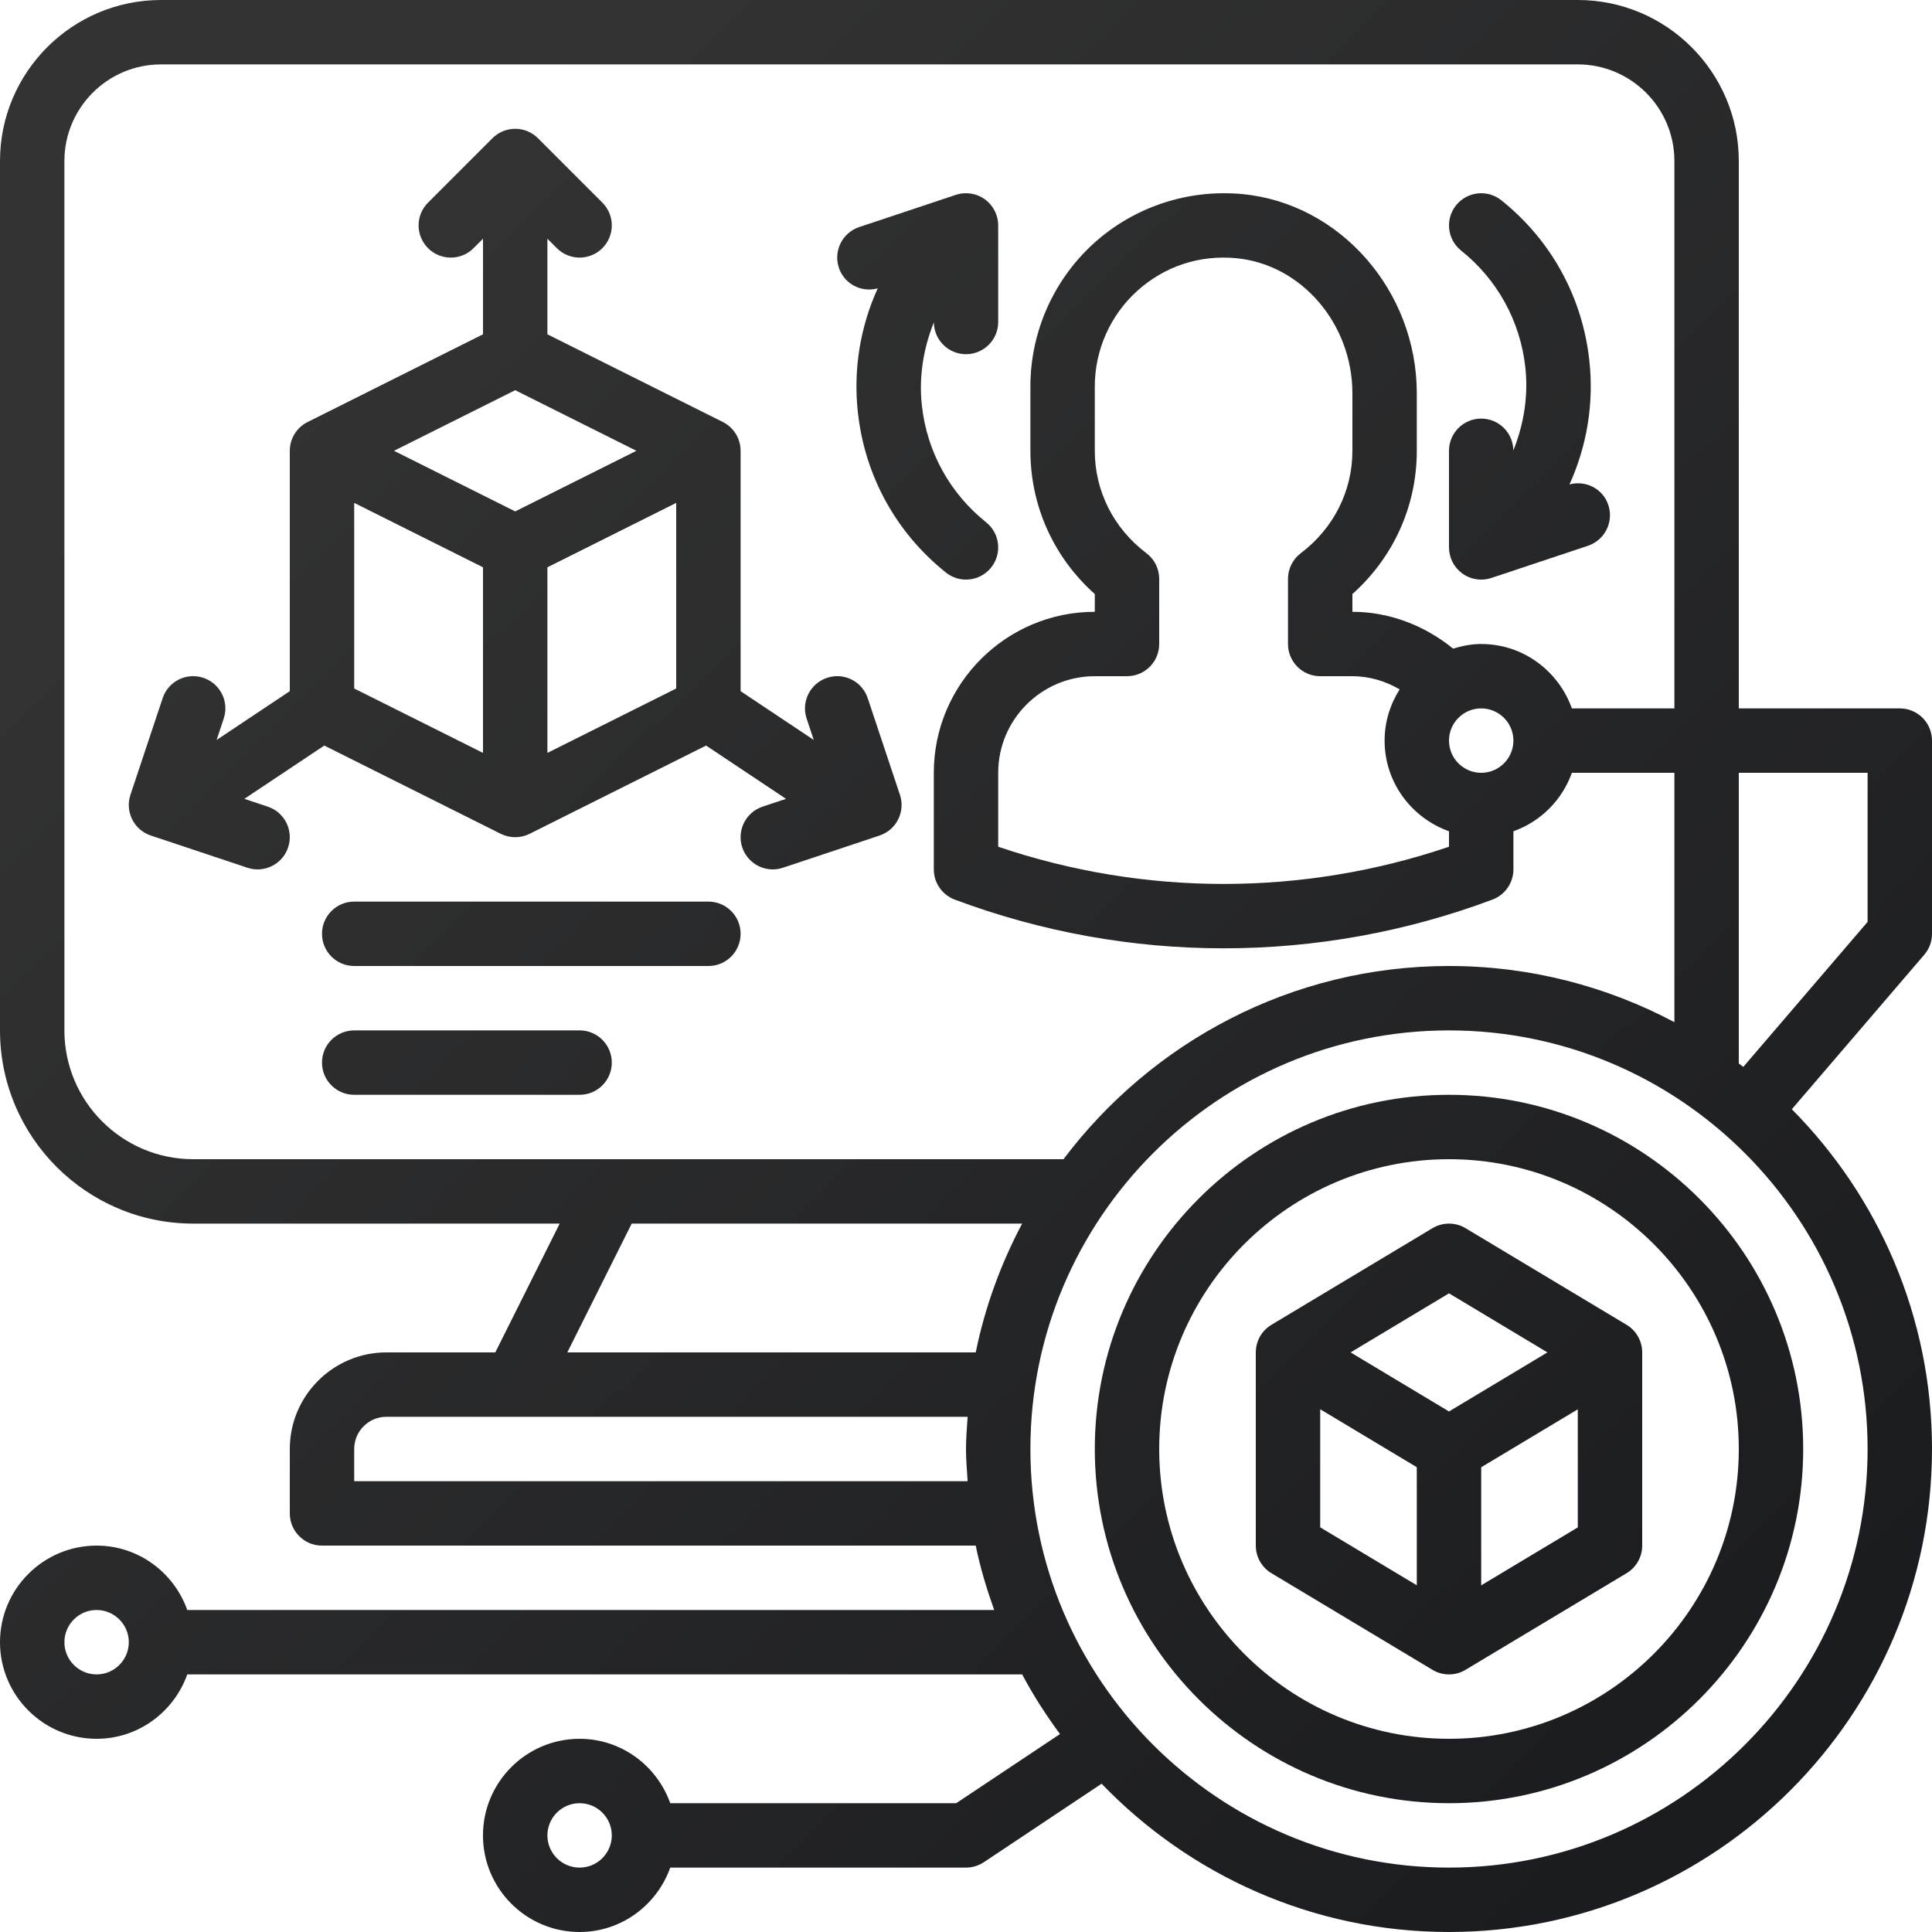 <?xml version="1.0" encoding="UTF-8" standalone="no"?><svg xmlns="http://www.w3.org/2000/svg" xmlns:xlink="http://www.w3.org/1999/xlink" fill="#000000" height="60" preserveAspectRatio="xMidYMid meet" version="1" viewBox="2.0 2.0 60.0 60.0" width="60" zoomAndPan="magnify"><g><g><linearGradient gradientUnits="userSpaceOnUse" id="a" x1="-1.955" x2="62.61" xlink:actuate="onLoad" xlink:show="other" xlink:type="simple" y1="2.358" y2="67.706"><stop offset="0.161" stop-color="#333333"/><stop offset="0.859" stop-color="#1b1c1f"/></linearGradient><path d="M10.316,27.051l-0.727-0.242l2.482-1.655l5.481,2.741C17.693,27.965,17.847,28,18,28 s0.307-0.035,0.447-0.105l5.481-2.741l2.482,1.655l-0.727,0.242c-0.523,0.175-0.807,0.741-0.632,1.265 C25.191,28.735,25.581,29,26,29c0.104,0,0.211-0.017,0.316-0.052l3-1c0.523-0.175,0.807-0.741,0.632-1.265l-1-3 c-0.175-0.523-0.735-0.809-1.265-0.632c-0.523,0.175-0.807,0.741-0.632,1.265l0.221,0.664L25,23.465V16 c0-0.379-0.214-0.725-0.553-0.895L19,12.382V9.414l0.293,0.293C19.488,9.902,19.744,10,20,10s0.512-0.098,0.707-0.293 c0.391-0.391,0.391-1.023,0-1.414l-2-2c-0.391-0.391-1.023-0.391-1.414,0l-2,2c-0.391,0.391-0.391,1.023,0,1.414 s1.023,0.391,1.414,0L17,9.414v2.968l-5.447,2.724C11.214,15.275,11,15.621,11,16v7.465L8.727,24.98l0.221-0.664 c0.175-0.524-0.108-1.09-0.632-1.265c-0.527-0.177-1.091,0.109-1.265,0.632l-1,3c-0.175,0.524,0.108,1.09,0.632,1.265l3,1 C9.789,28.984,9.896,29,10,29c0.419,0,0.809-0.265,0.948-0.684C11.123,27.792,10.84,27.226,10.316,27.051z M13,17.618l4,2v5.764 l-4-2V17.618z M18,14.118L21.764,16L18,17.882L14.236,16L18,14.118z M19,25.382v-5.764l4-2v5.764L19,25.382z" fill="url(#a)"/><linearGradient gradientUnits="userSpaceOnUse" id="b" x1="9.39" x2="73.956" xlink:actuate="onLoad" xlink:show="other" xlink:type="simple" y1="-8.852" y2="56.496"><stop offset="0.161" stop-color="#333333"/><stop offset="0.859" stop-color="#1b1c1f"/></linearGradient><path d="M29.258,10.956c-0.543,1.198-0.764,2.52-0.615,3.861c0.218,1.966,1.188,3.729,2.732,4.963 C31.56,19.928,31.78,20,31.999,20c0.294,0,0.584-0.128,0.782-0.375c0.345-0.431,0.274-1.061-0.156-1.405 c-1.127-0.901-1.836-2.188-1.995-3.623c-0.099-0.896,0.047-1.773,0.372-2.587C31.007,12.557,31.451,13,32,13c0.553,0,1-0.448,1-1 V9c0-0.321-0.154-0.623-0.415-0.811C32.322,8,31.988,7.951,31.684,8.051l-3,1c-0.523,0.175-0.807,0.741-0.632,1.265 C28.22,10.82,28.746,11.092,29.258,10.956z" fill="url(#b)"/><linearGradient gradientUnits="userSpaceOnUse" id="c" x1="17.518" x2="82.084" xlink:actuate="onLoad" xlink:show="other" xlink:type="simple" y1="-16.883" y2="48.465"><stop offset="0.161" stop-color="#333333"/><stop offset="0.859" stop-color="#1b1c1f"/></linearGradient><path d="M47.415,19.811C47.588,19.936,47.793,20,48,20c0.106,0,0.213-0.017,0.316-0.051l3-1 c0.523-0.175,0.807-0.741,0.632-1.265c-0.168-0.504-0.695-0.777-1.206-0.64c0.543-1.198,0.764-2.52,0.615-3.861 c-0.218-1.966-1.188-3.729-2.732-4.963c-0.433-0.345-1.06-0.274-1.406,0.156c-0.345,0.431-0.274,1.061,0.156,1.405 c1.127,0.901,1.836,2.188,1.995,3.623c0.099,0.896-0.047,1.773-0.372,2.587C48.993,15.443,48.549,15,48,15c-0.553,0-1,0.448-1,1v3 C47,19.321,47.154,19.623,47.415,19.811z" fill="url(#c)"/><linearGradient gradientUnits="userSpaceOnUse" id="d" x1="-5.925" x2="58.641" xlink:actuate="onLoad" xlink:show="other" xlink:type="simple" y1="6.279" y2="71.627"><stop offset="0.161" stop-color="#333333"/><stop offset="0.859" stop-color="#1b1c1f"/></linearGradient><path d="M24,30H13c-0.553,0-1,0.448-1,1s0.447,1,1,1h11c0.553,0,1-0.448,1-1S24.553,30,24,30z" fill="url(#d)"/><linearGradient gradientUnits="userSpaceOnUse" id="e" x1="-8.936" x2="55.629" xlink:actuate="onLoad" xlink:show="other" xlink:type="simple" y1="9.255" y2="74.603"><stop offset="0.161" stop-color="#333333"/><stop offset="0.859" stop-color="#1b1c1f"/></linearGradient><path d="M20,34h-7c-0.553,0-1,0.448-1,1s0.447,1,1,1h7c0.553,0,1-0.448,1-1S20.553,34,20,34z" fill="url(#e)"/><linearGradient gradientUnits="userSpaceOnUse" id="f" x1="0.094" x2="64.659" xlink:actuate="onLoad" xlink:show="other" xlink:type="simple" y1="0.333" y2="65.681"><stop offset="0.161" stop-color="#333333"/><stop offset="0.859" stop-color="#1b1c1f"/></linearGradient><path d="M62,31v-6c0-0.552-0.447-1-1-1h-5V7c0-2.757-2.243-5-5-5H7C4.243,2,2,4.243,2,7v27 c0,3.309,2.691,6,6,6h11.382l-2,4H14c-1.654,0-3,1.346-3,3v2c0,0.552,0.447,1,1,1h20.302c0.14,0.687,0.342,1.35,0.573,2H7.816 C7.402,50.839,6.302,50,5,50c-1.654,0-3,1.346-3,3s1.346,3,3,3c1.302,0,2.402-0.839,2.816-2h25.928 c0.344,0.649,0.742,1.264,1.175,1.853L31.697,58h-8.882c-0.414-1.161-1.514-2-2.816-2c-1.654,0-3,1.346-3,3s1.346,3,3,3 c1.302,0,2.402-0.839,2.816-2H32c0.197,0,0.391-0.059,0.555-0.168l3.656-2.437C38.94,60.228,42.764,62,47,62 c8.271,0,15-6.729,15-15c0-4.111-1.665-7.84-4.353-10.552l4.112-4.797C61.915,31.47,62,31.239,62,31z M5,54c-0.552,0-1-0.449-1-1 s0.448-1,1-1s1,0.449,1,1S5.552,54,5,54z M20,60c-0.552,0-1-0.449-1-1s0.448-1,1-1s1,0.449,1,1S20.552,60,20,60z M4,34V7 c0-1.654,1.346-3,3-3h44c1.654,0,3,1.346,3,3v17h-3.184c-0.414-1.161-1.514-2-2.816-2c-0.305,0-0.594,0.059-0.872,0.144 C46.242,21.422,45.143,21,44,21v-0.551c1.277-1.141,2-2.736,2-4.449v-1.785c0-3.18-2.378-5.897-5.414-6.187 c-1.692-0.161-3.373,0.398-4.621,1.532C34.716,10.695,34,12.313,34,14v2c0,1.713,0.723,3.308,2,4.449V21c-2.757,0-5,2.243-5,5v3 c0,0.417,0.259,0.79,0.648,0.937c2.693,1.009,5.522,1.514,8.352,1.514s5.658-0.505,8.352-1.514C48.741,29.79,49,29.417,49,29 v-1.184c0.847-0.302,1.514-0.969,1.816-1.816H54v7.744C51.908,32.635,49.528,32,47,32c-4.893,0-9.232,2.365-11.972,6H8 C5.794,38,4,36.206,4,34z M37.603,19.18C36.584,18.41,36,17.251,36,16v-2c0-1.125,0.478-2.204,1.311-2.96 c0.844-0.767,1.939-1.131,3.086-1.021C42.417,10.212,44,12.055,44,14.215V16c0,1.251-0.584,2.41-1.603,3.18 C42.146,19.369,42,19.664,42,19.978V22c0,0.552,0.447,1,1,1h1c0.526,0,1.022,0.151,1.467,0.409C45.175,23.871,45,24.414,45,25 c0,1.302,0.839,2.402,2,2.816v0.48c-4.541,1.541-9.459,1.541-14,0V26c0-1.654,1.346-3,3-3h1c0.553,0,1-0.448,1-1v-2.022 C38,19.664,37.854,19.369,37.603,19.18z M48,26c-0.552,0-1-0.449-1-1s0.448-1,1-1s1,0.449,1,1S48.552,26,48,26z M21.618,40h12.125 c-0.658,1.242-1.152,2.583-1.441,4H19.618L21.618,40z M13,48v-1c0-0.551,0.448-1,1-1h18.051C32.029,46.332,32,46.662,32,47 s0.029,0.668,0.051,1H13z M47,60c-7.168,0-13-5.832-13-13s5.832-13,13-13s13,5.832,13,13S54.168,60,47,60z M60,30.63l-3.86,4.503 c-0.046-0.036-0.094-0.07-0.14-0.105V26h4V30.63z" fill="url(#f)"/><linearGradient gradientUnits="userSpaceOnUse" id="g" x1="0.498" x2="65.063" xlink:actuate="onLoad" xlink:show="other" xlink:type="simple" y1="-0.066" y2="65.282"><stop offset="0.161" stop-color="#333333"/><stop offset="0.859" stop-color="#1b1c1f"/></linearGradient><path d="M47,36c-6.065,0-11,4.935-11,11s4.935,11,11,11s11-4.935,11-11S53.065,36,47,36z M47,56 c-4.963,0-9-4.038-9-9s4.037-9,9-9s9,4.038,9,9S51.963,56,47,56z" fill="url(#g)"/><linearGradient gradientUnits="userSpaceOnUse" id="h" x1="0.498" x2="65.063" xlink:actuate="onLoad" xlink:show="other" xlink:type="simple" y1="-0.066" y2="65.282"><stop offset="0.161" stop-color="#333333"/><stop offset="0.859" stop-color="#1b1c1f"/></linearGradient><path d="M52.515,43.143l-5-3c-0.316-0.19-0.713-0.19-1.029,0l-5,3C41.185,43.323,41,43.649,41,44v6 c0,0.351,0.185,0.677,0.485,0.857l5,3C46.644,53.953,46.822,54,47,54s0.356-0.047,0.515-0.143l5-3C52.815,50.677,53,50.351,53,50 v-6C53,43.649,52.815,43.323,52.515,43.143z M47,42.166L50.056,44L47,45.834L43.944,44L47,42.166z M43,45.766l3,1.8v3.667l-3-1.8 V45.766z M48,51.234v-3.667l3-1.8v3.667L48,51.234z" fill="url(#h)"/></g></g></svg>